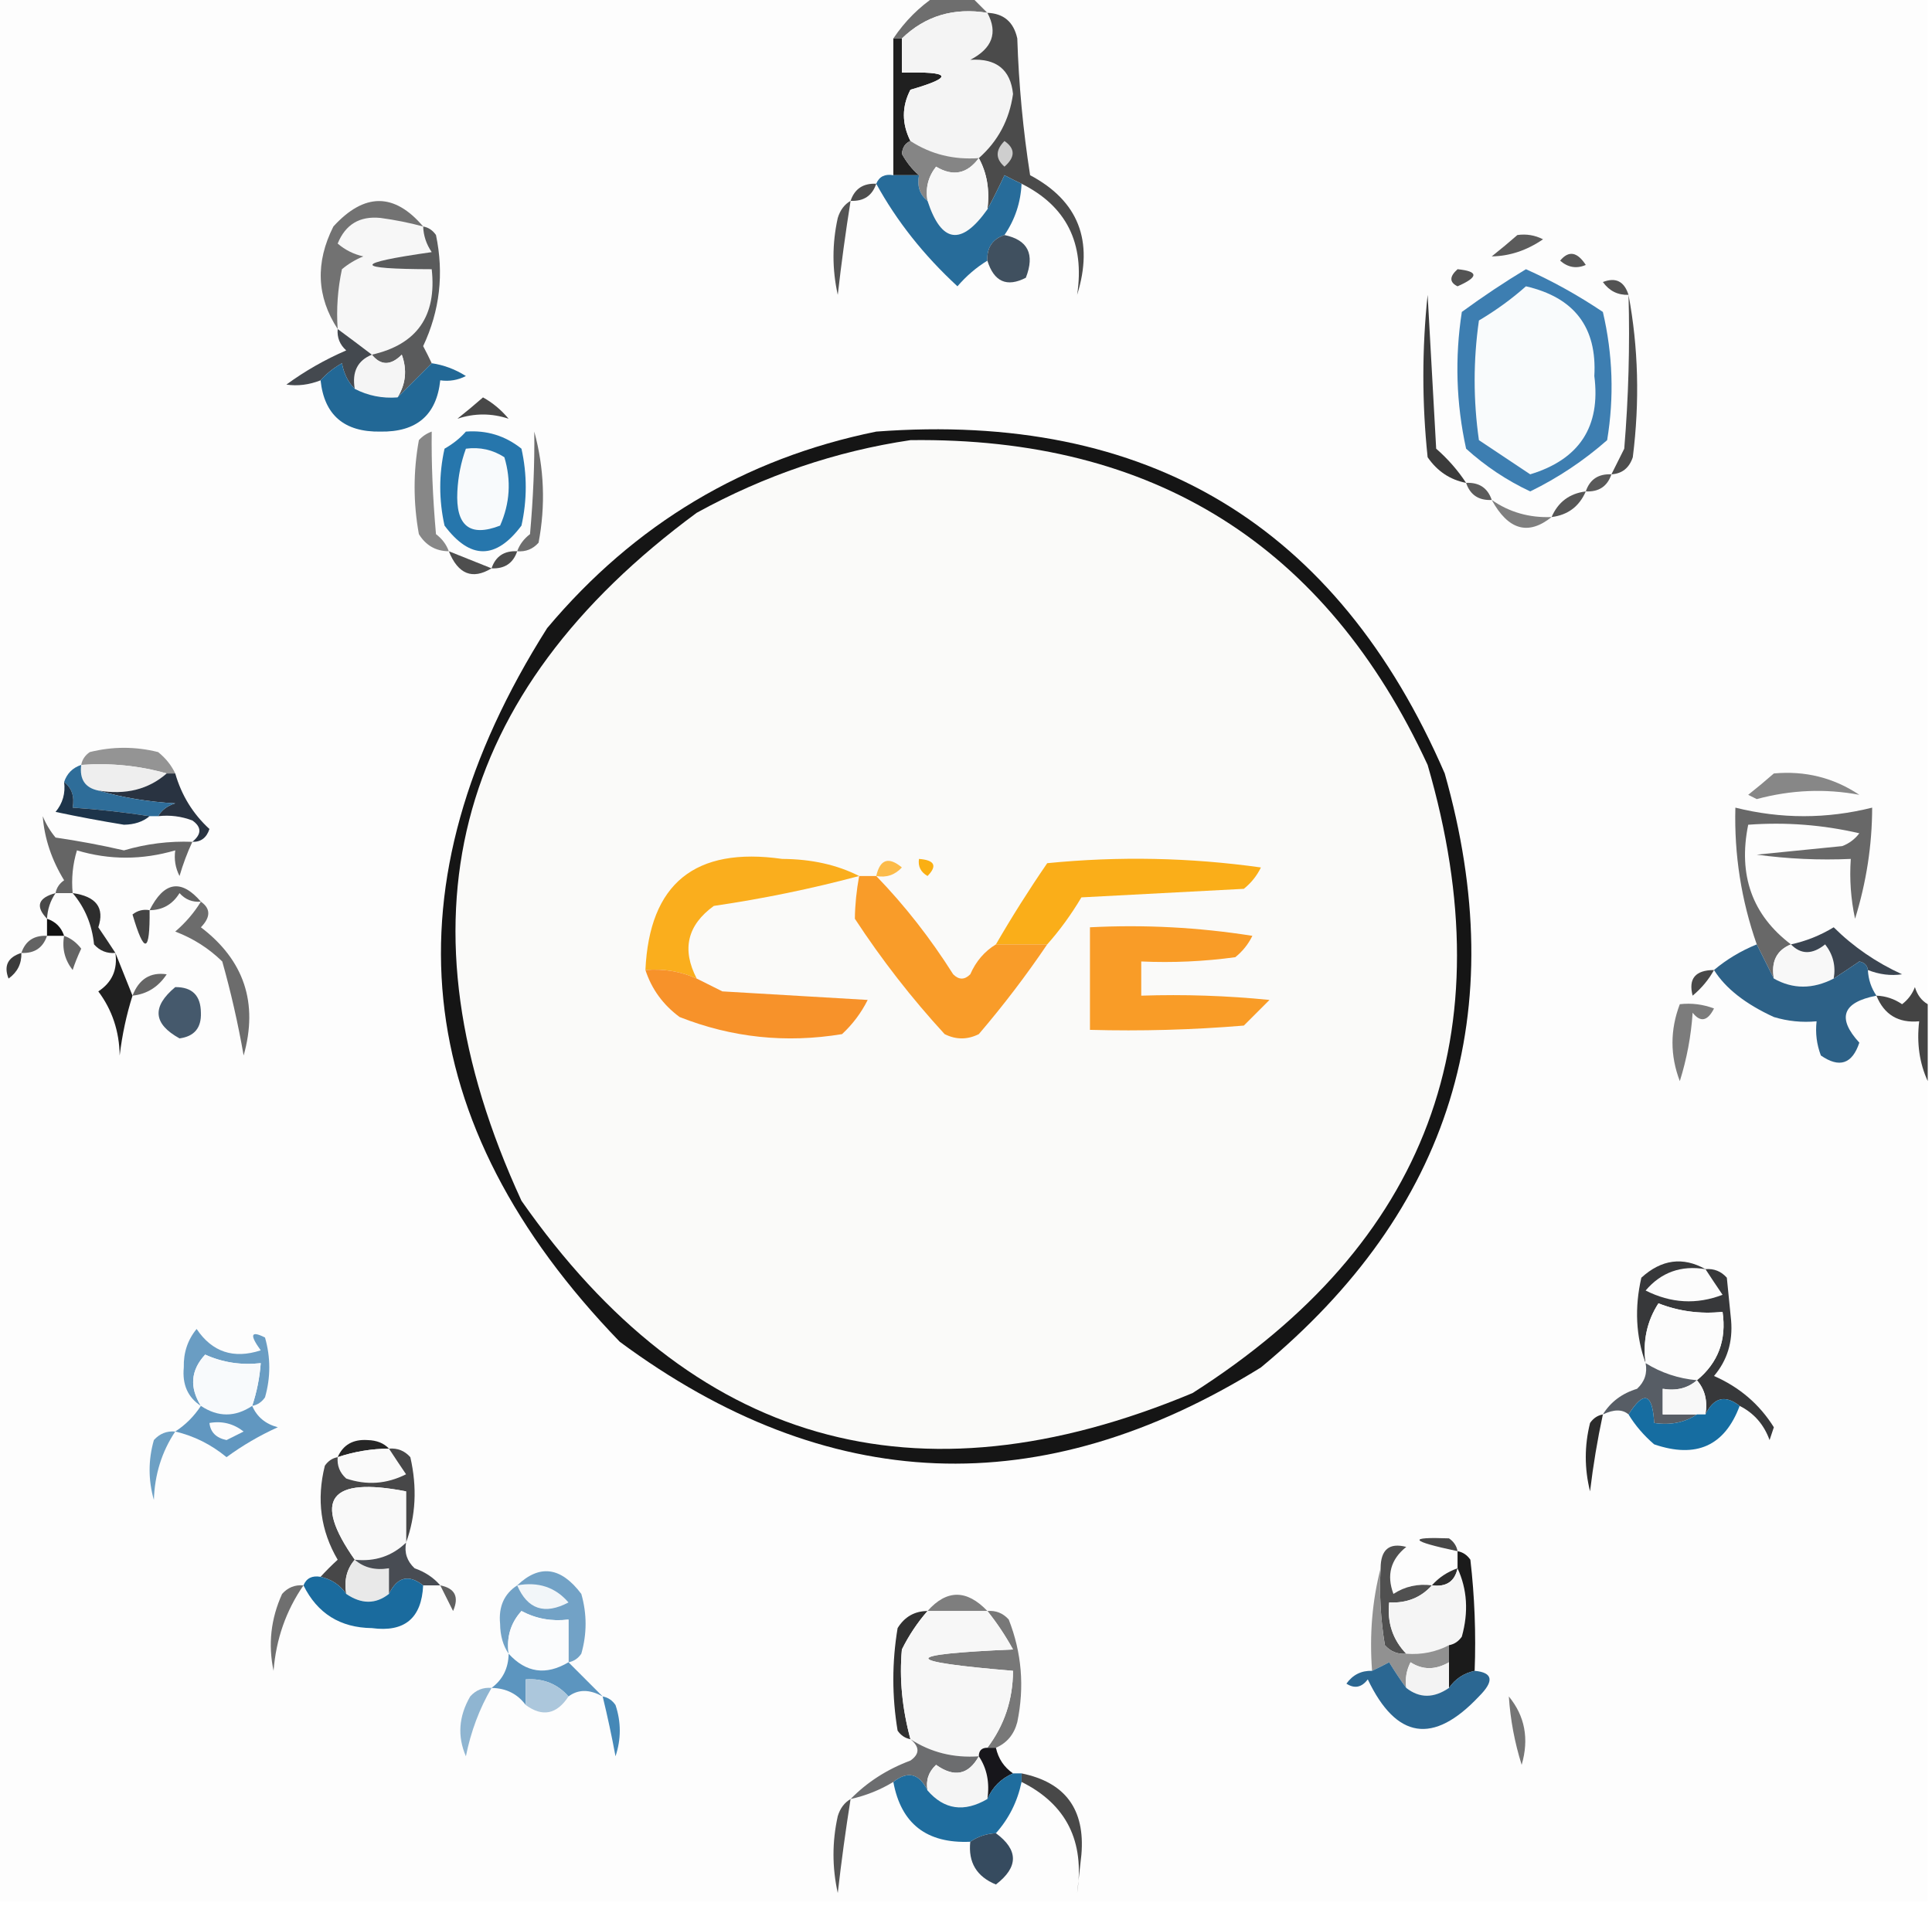 <?xml version="1.0" encoding="UTF-8"?>
<!DOCTYPE svg PUBLIC "-//W3C//DTD SVG 1.1//EN" "http://www.w3.org/Graphics/SVG/1.1/DTD/svg11.dtd">
<svg xmlns="http://www.w3.org/2000/svg" version="1.1" width="226px" height="223px" style="shape-rendering:geometricPrecision; text-rendering:geometricPrecision; image-rendering:optimizeQuality; fill-rule:evenodd; clip-rule:evenodd" xmlns:xlink="http://www.w3.org/1999/xlink">
<g><path style="opacity:1" fill="#fdfdfd" d="M -0.5,-0.5 C 36.167,-0.5 72.833,-0.5 109.5,-0.5C 107.527,0.806 105.861,2.473 104.5,4.5C 104.5,9.833 104.5,15.167 104.5,20.5C 103.508,20.328 102.842,20.662 102.5,21.5C 104.893,25.865 108.059,29.865 112,33.5C 113.039,32.29 114.206,31.29 115.5,30.5C 116.276,32.974 117.776,33.641 120,32.5C 121.077,29.738 120.244,28.072 117.5,27.5C 118.73,25.703 119.396,23.703 119.5,21.5C 124.745,24.118 126.911,28.451 126,34.5C 127.976,28.167 126.143,23.5 120.5,20.5C 119.671,15.197 119.171,9.864 119,4.5C 118.578,2.574 117.411,1.574 115.5,1.5C 114.833,0.833 114.167,0.167 113.5,-0.5C 150.833,-0.5 188.167,-0.5 225.5,-0.5C 225.5,38.833 225.5,78.167 225.5,117.5C 224.778,117.082 224.278,116.416 224,115.5C 223.692,116.308 223.192,116.975 222.5,117.5C 221.583,116.873 220.583,116.539 219.5,116.5C 220.401,118.727 222.067,119.727 224.5,119.5C 224.198,122.059 224.532,124.393 225.5,126.5C 225.5,158.5 225.5,190.5 225.5,222.5C 150.167,222.5 74.833,222.5 -0.5,222.5C -0.5,148.167 -0.5,73.833 -0.5,-0.5 Z"/></g>
<g><path style="opacity:1" fill="#6e6e6e" d="M 109.5,-0.5 C 110.833,-0.5 112.167,-0.5 113.5,-0.5C 114.167,0.167 114.833,0.833 115.5,1.5C 111.567,0.857 108.234,1.857 105.5,4.5C 105.167,4.5 104.833,4.5 104.5,4.5C 105.861,2.473 107.527,0.806 109.5,-0.5 Z"/></g>
<g><path style="opacity:1" fill="#202020" d="M 104.5,4.5 C 104.833,4.5 105.167,4.5 105.5,4.5C 105.5,5.833 105.5,7.167 105.5,8.5C 111.313,8.344 111.646,9.011 106.5,10.5C 105.481,12.46 105.481,14.46 106.5,16.5C 105.903,16.735 105.57,17.235 105.5,18C 106.056,19.011 106.722,19.844 107.5,20.5C 106.5,20.5 105.5,20.5 104.5,20.5C 104.5,15.167 104.5,9.833 104.5,4.5 Z"/></g>
<g><path style="opacity:1" fill="#f4f4f4" d="M 115.5,1.5 C 116.749,3.829 116.082,5.662 113.5,7C 116.542,6.808 118.209,8.141 118.5,11C 118.073,14.023 116.739,16.523 114.5,18.5C 111.549,18.713 108.882,18.046 106.5,16.5C 105.481,14.46 105.481,12.46 106.5,10.5C 111.646,9.011 111.313,8.344 105.5,8.5C 105.5,7.167 105.5,5.833 105.5,4.5C 108.234,1.857 111.567,0.857 115.5,1.5 Z"/></g>
<g><path style="opacity:1" fill="#4b4b4b" d="M 115.5,1.5 C 117.411,1.574 118.578,2.574 119,4.5C 119.171,9.864 119.671,15.197 120.5,20.5C 126.143,23.5 127.976,28.167 126,34.5C 126.911,28.451 124.745,24.118 119.5,21.5C 118.85,21.196 118.183,20.863 117.5,20.5C 116.828,21.949 116.161,23.282 115.5,24.5C 115.795,22.265 115.461,20.265 114.5,18.5C 116.739,16.523 118.073,14.023 118.5,11C 118.209,8.141 116.542,6.808 113.5,7C 116.082,5.662 116.749,3.829 115.5,1.5 Z"/></g>
<g><path style="opacity:1" fill="#858585" d="M 106.5,16.5 C 108.882,18.046 111.549,18.713 114.5,18.5C 113.134,20.351 111.467,20.684 109.5,19.5C 108.571,20.689 108.238,22.022 108.5,23.5C 107.596,22.791 107.263,21.791 107.5,20.5C 106.722,19.844 106.056,19.011 105.5,18C 105.57,17.235 105.903,16.735 106.5,16.5 Z"/></g>
<g><path style="opacity:1" fill="#f8f8f8" d="M 114.5,18.5 C 115.461,20.265 115.795,22.265 115.5,24.5C 112.45,28.802 110.116,28.468 108.5,23.5C 108.238,22.022 108.571,20.689 109.5,19.5C 111.467,20.684 113.134,20.351 114.5,18.5 Z"/></g>
<g><path style="opacity:1" fill="#cecece" d="M 117.5,16.5 C 118.776,17.386 118.776,18.386 117.5,19.5C 116.438,18.575 116.438,17.575 117.5,16.5 Z"/></g>
<g><path style="opacity:1" fill="#4e4e4e" d="M 102.5,21.5 C 102.027,22.906 101.027,23.573 99.5,23.5C 99.973,22.094 100.973,21.427 102.5,21.5 Z"/></g>
<g><path style="opacity:1" fill="#276c9a" d="M 102.5,21.5 C 102.842,20.662 103.508,20.328 104.5,20.5C 105.5,20.5 106.5,20.5 107.5,20.5C 107.263,21.791 107.596,22.791 108.5,23.5C 110.116,28.468 112.45,28.802 115.5,24.5C 116.161,23.282 116.828,21.949 117.5,20.5C 118.183,20.863 118.85,21.196 119.5,21.5C 119.396,23.703 118.73,25.703 117.5,27.5C 116.094,27.973 115.427,28.973 115.5,30.5C 114.206,31.29 113.039,32.29 112,33.5C 108.059,29.865 104.893,25.865 102.5,21.5 Z"/></g>
<g><path style="opacity:1" fill="#545454" d="M 99.5,23.5 C 98.92,27.142 98.42,30.809 98,34.5C 97.333,31.5 97.333,28.5 98,25.5C 98.278,24.584 98.778,23.918 99.5,23.5 Z"/></g>
<g><path style="opacity:1" fill="#5b5b5b" d="M 177.5,27.5 C 178.552,27.351 179.552,27.517 180.5,28C 178.598,29.301 176.598,29.968 174.5,30C 175.571,29.148 176.571,28.315 177.5,27.5 Z"/></g>
<g><path style="opacity:1" fill="#575757" d="M 182.5,30.5 C 183.497,29.288 184.497,29.454 185.5,31C 184.423,31.47 183.423,31.303 182.5,30.5 Z"/></g>
<g><path style="opacity:1" fill="#f7f7f7" d="M 49.5,26.5 C 49.539,27.583 49.873,28.583 50.5,29.5C 41.259,30.814 41.259,31.48 50.5,31.5C 51.104,36.976 48.771,40.309 43.5,41.5C 42.205,40.512 40.872,39.512 39.5,38.5C 39.337,36.143 39.503,33.81 40,31.5C 40.75,30.874 41.584,30.374 42.5,30C 41.376,29.751 40.376,29.251 39.5,28.5C 40.412,26.257 42.078,25.257 44.5,25.5C 46.207,25.728 47.874,26.062 49.5,26.5 Z"/></g>
<g><path style="opacity:1" fill="#40505f" d="M 117.5,27.5 C 120.244,28.072 121.077,29.738 120,32.5C 117.776,33.641 116.276,32.974 115.5,30.5C 115.427,28.973 116.094,27.973 117.5,27.5 Z"/></g>
<g><path style="opacity:1" fill="#535353" d="M 170.5,31.5 C 172.975,31.747 172.975,32.413 170.5,33.5C 169.537,33.03 169.537,32.364 170.5,31.5 Z"/></g>
<g><path style="opacity:1" fill="#535353" d="M 190.5,34.5 C 189.244,34.539 188.244,34.039 187.5,33C 188.998,32.415 189.998,32.915 190.5,34.5 Z"/></g>
<g><path style="opacity:1" fill="#727272" d="M 49.5,26.5 C 47.874,26.062 46.207,25.728 44.5,25.5C 42.078,25.257 40.412,26.257 39.5,28.5C 40.376,29.251 41.376,29.751 42.5,30C 41.584,30.374 40.75,30.874 40,31.5C 39.503,33.81 39.337,36.143 39.5,38.5C 37.036,34.722 36.87,30.722 39,26.5C 42.624,22.533 46.124,22.533 49.5,26.5 Z"/></g>
<g><path style="opacity:1" fill="#3d7eb1" d="M 178.5,31.5 C 181.607,32.889 184.607,34.555 187.5,36.5C 188.662,41.467 188.829,46.467 188,51.5C 185.262,53.907 182.262,55.907 179,57.5C 176.259,56.212 173.759,54.545 171.5,52.5C 170.337,47.198 170.171,41.864 171,36.5C 173.479,34.686 175.979,33.019 178.5,31.5 Z"/></g>
<g><path style="opacity:1" fill="#f9fbfc" d="M 178.5,33.5 C 184.161,34.805 186.828,38.305 186.5,44C 187.259,49.915 184.759,53.749 179,55.5C 177.01,54.182 175.01,52.849 173,51.5C 172.333,46.833 172.333,42.167 173,37.5C 175.015,36.303 176.849,34.97 178.5,33.5 Z"/></g>
<g><path style="opacity:1" fill="#4d4d4d" d="M 190.5,34.5 C 191.653,40.653 191.82,46.986 191,53.5C 190.583,54.756 189.75,55.423 188.5,55.5C 188.987,54.527 189.487,53.527 190,52.5C 190.499,46.509 190.666,40.509 190.5,34.5 Z"/></g>
<g><path style="opacity:1" fill="#5a5b5c" d="M 49.5,26.5 C 50.117,26.611 50.617,26.944 51,27.5C 51.947,32.03 51.447,36.364 49.5,40.5C 49.863,41.184 50.196,41.85 50.5,42.5C 49.167,43.833 47.833,45.167 46.5,46.5C 47.473,44.932 47.64,43.265 47,41.5C 45.708,42.791 44.542,42.791 43.5,41.5C 48.771,40.309 51.104,36.976 50.5,31.5C 41.259,31.48 41.259,30.814 50.5,29.5C 49.873,28.583 49.539,27.583 49.5,26.5 Z"/></g>
<g><path style="opacity:1" fill="#f5f5f5" d="M 43.5,41.5 C 44.542,42.791 45.708,42.791 47,41.5C 47.64,43.265 47.473,44.932 46.5,46.5C 44.709,46.634 43.042,46.301 41.5,45.5C 41.157,43.517 41.824,42.183 43.5,41.5 Z"/></g>
<g><path style="opacity:1" fill="#44494f" d="M 39.5,38.5 C 40.872,39.512 42.205,40.512 43.5,41.5C 41.824,42.183 41.157,43.517 41.5,45.5C 40.732,44.737 40.232,43.737 40,42.5C 39.005,43.066 38.172,43.733 37.5,44.5C 36.153,45.028 34.819,45.195 33.5,45C 35.67,43.414 38.004,42.08 40.5,41C 39.748,40.329 39.414,39.496 39.5,38.5 Z"/></g>
<g><path style="opacity:1" fill="#226896" d="M 41.5,45.5 C 43.042,46.301 44.709,46.634 46.5,46.5C 47.833,45.167 49.167,43.833 50.5,42.5C 51.922,42.709 53.255,43.209 54.5,44C 53.552,44.483 52.552,44.65 51.5,44.5C 51.069,48.568 48.736,50.568 44.5,50.5C 40.264,50.568 37.931,48.568 37.5,44.5C 38.172,43.733 39.005,43.066 40,42.5C 40.232,43.737 40.732,44.737 41.5,45.5 Z"/></g>
<g><path style="opacity:1" fill="#484848" d="M 56.5,46.5 C 57.627,47.122 58.627,47.955 59.5,49C 57.5,48.333 55.5,48.333 53.5,49C 54.571,48.148 55.571,47.315 56.5,46.5 Z"/></g>
<g><path style="opacity:1" fill="#878787" d="M 52.5,64.5 C 50.983,64.489 49.816,63.823 49,62.5C 48.333,58.833 48.333,55.167 49,51.5C 49.414,51.043 49.914,50.709 50.5,50.5C 50.455,54.231 50.621,58.231 51,62.5C 51.717,63.044 52.217,63.711 52.5,64.5 Z"/></g>
<g><path style="opacity:1" fill="#3b3b3b" d="M 171.5,56.5 C 169.629,56.141 168.129,55.141 167,53.5C 166.333,47.167 166.333,40.833 167,34.5C 167.333,40.5 167.667,46.5 168,52.5C 169.376,53.705 170.542,55.038 171.5,56.5 Z"/></g>
<g><path style="opacity:1" fill="#6d6d6d" d="M 60.5,64.5 C 60.783,63.711 61.283,63.044 62,62.5C 62.379,58.231 62.545,54.231 62.5,50.5C 63.661,54.795 63.828,59.129 63,63.5C 62.329,64.252 61.496,64.586 60.5,64.5 Z"/></g>
<g><path style="opacity:1" fill="#151515" d="M 102.5,50.5 C 134.252,48.118 156.418,61.451 169,90.5C 176.914,118.419 169.748,141.586 147.5,160C 121.772,175.953 96.772,174.953 72.5,157C 47.809,131.426 44.976,103.592 64,73.5C 74.232,61.308 87.065,53.641 102.5,50.5 Z"/></g>
<g><path style="opacity:1" fill="#fafaf9" d="M 106.5,51.5 C 134.944,51.132 155.111,63.798 167,89.5C 176.165,120.983 166.998,145.483 139.5,163C 107.121,176.535 80.955,169.035 61,140.5C 46.014,107.942 52.847,81.109 81.5,60C 89.45,55.629 97.783,52.795 106.5,51.5 Z"/></g>
<g><path style="opacity:1" fill="#595959" d="M 188.5,55.5 C 188.027,56.906 187.027,57.573 185.5,57.5C 185.973,56.094 186.973,55.427 188.5,55.5 Z"/></g>
<g><path style="opacity:1" fill="#5b5b5b" d="M 171.5,56.5 C 173.027,56.427 174.027,57.094 174.5,58.5C 172.973,58.573 171.973,57.906 171.5,56.5 Z"/></g>
<g><path style="opacity:1" fill="#565656" d="M 185.5,57.5 C 184.738,59.262 183.404,60.262 181.5,60.5C 182.262,58.738 183.596,57.738 185.5,57.5 Z"/></g>
<g><path style="opacity:1" fill="#2676ac" d="M 54.5,50.5 C 56.936,50.317 59.103,50.984 61,52.5C 61.667,55.5 61.667,58.5 61,61.5C 58,65.5 55,65.5 52,61.5C 51.333,58.5 51.333,55.5 52,52.5C 52.995,51.934 53.828,51.267 54.5,50.5 Z"/></g>
<g><path style="opacity:1" fill="#f8fafc" d="M 54.5,52.5 C 56.144,52.286 57.644,52.62 59,53.5C 59.818,56.227 59.652,58.894 58.5,61.5C 54.959,62.874 53.292,61.541 53.5,57.5C 53.592,55.742 53.925,54.075 54.5,52.5 Z"/></g>
<g><path style="opacity:1" fill="#7f7f7f" d="M 174.5,58.5 C 176.558,59.933 178.892,60.6 181.5,60.5C 178.764,62.687 176.431,62.021 174.5,58.5 Z"/></g>
<g><path style="opacity:1" fill="#4e4e4e" d="M 52.5,64.5 C 54.167,65.167 55.833,65.833 57.5,66.5C 55.257,67.858 53.59,67.192 52.5,64.5 Z"/></g>
<g><path style="opacity:1" fill="#4d4d4d" d="M 60.5,64.5 C 60.027,65.906 59.027,66.573 57.5,66.5C 57.973,65.094 58.973,64.427 60.5,64.5 Z"/></g>
<g><path style="opacity:1" fill="#949494" d="M 20.5,90.5 C 20.167,90.5 19.833,90.5 19.5,90.5C 16.272,89.586 12.939,89.253 9.5,89.5C 9.611,88.883 9.944,88.383 10.5,88C 13.167,87.333 15.833,87.333 18.5,88C 19.381,88.708 20.047,89.542 20.5,90.5 Z"/></g>
<g><path style="opacity:1" fill="#eeeeee" d="M 9.5,89.5 C 12.939,89.253 16.272,89.586 19.5,90.5C 17.365,92.369 14.698,93.036 11.5,92.5C 9.952,92.179 9.285,91.179 9.5,89.5 Z"/></g>
<g><path style="opacity:1" fill="#878787" d="M 207.5,90.5 C 211.167,90.164 214.5,90.997 217.5,93C 213.519,92.251 209.519,92.418 205.5,93.5C 205.167,93.333 204.833,93.167 204.5,93C 205.571,92.148 206.571,91.315 207.5,90.5 Z"/></g>
<g><path style="opacity:1" fill="#293341" d="M 19.5,90.5 C 19.833,90.5 20.167,90.5 20.5,90.5C 21.235,93.061 22.569,95.228 24.5,97C 24.164,98.03 23.497,98.53 22.5,98.5C 23.598,97.603 23.598,96.77 22.5,96C 21.207,95.51 19.873,95.343 18.5,95.5C 18.918,94.778 19.584,94.278 20.5,94C 17.305,93.82 14.305,93.32 11.5,92.5C 14.698,93.036 17.365,92.369 19.5,90.5 Z"/></g>
<g><path style="opacity:1" fill="#2e6d99" d="M 9.5,89.5 C 9.285,91.179 9.952,92.179 11.5,92.5C 14.305,93.32 17.305,93.82 20.5,94C 19.584,94.278 18.918,94.778 18.5,95.5C 18.167,95.5 17.833,95.5 17.5,95.5C 14.518,95.037 11.518,94.704 8.5,94.5C 8.737,93.209 8.404,92.209 7.5,91.5C 7.833,90.5 8.5,89.833 9.5,89.5 Z"/></g>
<g><path style="opacity:1" fill="#1d344a" d="M 7.5,91.5 C 8.404,92.209 8.737,93.209 8.5,94.5C 11.518,94.704 14.518,95.037 17.5,95.5C 16.726,96.147 15.726,96.481 14.5,96.5C 11.821,96.064 9.155,95.564 6.5,95C 7.337,93.989 7.67,92.822 7.5,91.5 Z"/></g>
<g><path style="opacity:1" fill="#656565" d="M 22.5,98.5 C 21.91,99.766 21.41,101.099 21,102.5C 20.517,101.552 20.351,100.552 20.5,99.5C 16.617,100.637 12.784,100.637 9,99.5C 8.506,101.134 8.34,102.801 8.5,104.5C 7.833,104.5 7.167,104.5 6.5,104.5C 6.611,103.883 6.944,103.383 7.5,103C 6.033,100.599 5.199,98.099 5,95.5C 5.374,96.416 5.874,97.25 6.5,98C 9.188,98.392 11.855,98.892 14.5,99.5C 17.115,98.731 19.781,98.397 22.5,98.5 Z"/></g>
<g><path style="opacity:1" fill="#686868" d="M 209.5,110.5 C 207.824,111.183 207.157,112.517 207.5,114.5C 206.833,113.167 206.167,111.833 205.5,110.5C 203.686,105.32 202.852,99.986 203,94.5C 208.333,95.833 213.667,95.833 219,94.5C 218.992,98.883 218.326,103.216 217,107.5C 216.503,105.19 216.337,102.857 216.5,100.5C 212.818,100.665 209.152,100.499 205.5,100C 208.833,99.667 212.167,99.333 215.5,99C 216.308,98.692 216.975,98.192 217.5,97.5C 213.217,96.508 208.884,96.174 204.5,96.5C 203.302,102.398 204.968,107.065 209.5,110.5 Z"/></g>
<g><path style="opacity:1" fill="#fcbb49" d="M 102.5,102.5 C 102.948,100.535 103.948,100.202 105.5,101.5C 104.675,102.386 103.675,102.719 102.5,102.5 Z"/></g>
<g><path style="opacity:1" fill="#faaf13" d="M 107.5,100.5 C 109.337,100.639 109.67,101.306 108.5,102.5C 107.702,102.043 107.369,101.376 107.5,100.5 Z"/></g>
<g><path style="opacity:1" fill="#faae1d" d="M 100.5,102.5 C 94.945,103.985 89.278,105.152 83.5,106C 80.395,108.254 79.728,111.087 81.5,114.5C 79.621,113.659 77.621,113.325 75.5,113.5C 75.964,103.381 81.297,99.047 91.5,100.5C 94.913,100.517 97.913,101.184 100.5,102.5 Z"/></g>
<g><path style="opacity:1" fill="#faae19" d="M 122.5,110.5 C 120.5,110.5 118.5,110.5 116.5,110.5C 118.364,107.277 120.364,104.11 122.5,101C 130.853,100.168 139.187,100.335 147.5,101.5C 147.023,102.478 146.357,103.311 145.5,104C 139.167,104.333 132.833,104.667 126.5,105C 125.303,107.015 123.97,108.849 122.5,110.5 Z"/></g>
<g><path style="opacity:1" fill="#484848" d="M 6.5,104.5 C 5.89,105.391 5.557,106.391 5.5,107.5C 4.115,106.053 4.448,105.053 6.5,104.5 Z"/></g>
<g><path style="opacity:1" fill="#616161" d="M 23.5,105.5 C 22.504,105.586 21.671,105.252 21,104.5C 20.184,105.823 19.017,106.489 17.5,106.5C 19.185,103.145 21.185,102.811 23.5,105.5 Z"/></g>
<g><path style="opacity:1" fill="#2d2d2d" d="M 8.5,104.5 C 11.262,104.886 12.262,106.219 11.5,108.5C 12.193,109.518 12.859,110.518 13.5,111.5C 12.504,111.586 11.671,111.252 11,110.5C 10.764,108.189 9.931,106.189 8.5,104.5 Z"/></g>
<g><path style="opacity:1" fill="#444444" d="M 17.5,106.5 C 17.549,111.539 16.882,111.705 15.5,107C 16.094,106.536 16.761,106.369 17.5,106.5 Z"/></g>
<g><path style="opacity:1" fill="#121212" d="M 5.5,107.5 C 6.5,107.833 7.167,108.5 7.5,109.5C 6.833,109.5 6.167,109.5 5.5,109.5C 5.5,108.833 5.5,108.167 5.5,107.5 Z"/></g>
<g><path style="opacity:1" fill="#636363" d="M 5.5,109.5 C 5.027,110.906 4.027,111.573 2.5,111.5C 2.973,110.094 3.973,109.427 5.5,109.5 Z"/></g>
<g><path style="opacity:1" fill="#646464" d="M 7.5,109.5 C 8.289,109.783 8.956,110.283 9.5,111C 9.07,111.92 8.736,112.753 8.5,113.5C 7.571,112.311 7.238,110.978 7.5,109.5 Z"/></g>
<g><path style="opacity:1" fill="#f99c27" d="M 127.5,108.5 C 133.868,108.17 140.202,108.504 146.5,109.5C 146.023,110.478 145.357,111.311 144.5,112C 140.848,112.499 137.182,112.665 133.5,112.5C 133.5,113.833 133.5,115.167 133.5,116.5C 138.511,116.334 143.511,116.501 148.5,117C 147.5,118 146.5,119 145.5,120C 139.509,120.499 133.509,120.666 127.5,120.5C 127.5,116.5 127.5,112.5 127.5,108.5 Z"/></g>
<g><path style="opacity:1" fill="#f8f8f8" d="M 209.5,110.5 C 210.672,111.705 212.005,111.705 213.5,110.5C 214.429,111.689 214.762,113.022 214.5,114.5C 212.059,115.756 209.726,115.756 207.5,114.5C 207.157,112.517 207.824,111.183 209.5,110.5 Z"/></g>
<g><path style="opacity:1" fill="#6c6c6c" d="M 23.5,105.5 C 24.653,106.313 24.653,107.313 23.5,108.5C 28.563,112.356 30.23,117.356 28.5,123.5C 27.847,119.765 27.014,116.099 26,112.5C 24.421,110.959 22.587,109.792 20.5,109C 21.71,107.961 22.71,106.794 23.5,105.5 Z"/></g>
<g><path style="opacity:1" fill="#3b4551" d="M 218.5,113.5 C 218.44,112.957 218.107,112.624 217.5,112.5C 216.482,113.193 215.482,113.859 214.5,114.5C 214.762,113.022 214.429,111.689 213.5,110.5C 212.005,111.705 210.672,111.705 209.5,110.5C 211.258,110.123 212.925,109.456 214.5,108.5C 216.8,110.781 219.466,112.614 222.5,114C 221.181,114.195 219.847,114.028 218.5,113.5 Z"/></g>
<g><path style="opacity:1" fill="#2d6187" d="M 205.5,110.5 C 206.167,111.833 206.833,113.167 207.5,114.5C 209.726,115.756 212.059,115.756 214.5,114.5C 215.482,113.859 216.482,113.193 217.5,112.5C 218.107,112.624 218.44,112.957 218.5,113.5C 218.557,114.609 218.89,115.609 219.5,116.5C 215.521,117.276 214.854,119.109 217.5,122C 216.667,124.5 215.167,125 213,123.5C 212.51,122.207 212.343,120.873 212.5,119.5C 210.801,119.66 209.134,119.494 207.5,119C 204.17,117.472 201.837,115.639 200.5,113.5C 201.965,112.263 203.632,111.263 205.5,110.5 Z"/></g>
<g><path style="opacity:1" fill="#3b3b3b" d="M 2.5,111.5 C 2.539,112.756 2.039,113.756 1,114.5C 0.415,113.002 0.915,112.002 2.5,111.5 Z"/></g>
<g><path style="opacity:1" fill="#f99c29" d="M 100.5,102.5 C 101.167,102.5 101.833,102.5 102.5,102.5C 105.827,105.938 108.827,109.771 111.5,114C 112.167,114.667 112.833,114.667 113.5,114C 114.163,112.482 115.163,111.315 116.5,110.5C 118.5,110.5 120.5,110.5 122.5,110.5C 120.049,114.124 117.383,117.624 114.5,121C 113.167,121.667 111.833,121.667 110.5,121C 106.649,116.81 103.149,112.31 100,107.5C 100.019,105.893 100.185,104.226 100.5,102.5 Z"/></g>
<g><path style="opacity:1" fill="#656565" d="M 15.5,116.5 C 16.254,114.554 17.588,113.721 19.5,114C 18.529,115.481 17.196,116.315 15.5,116.5 Z"/></g>
<g><path style="opacity:1" fill="#484848" d="M 200.5,113.5 C 199.878,114.627 199.045,115.627 198,116.5C 197.481,114.511 198.314,113.511 200.5,113.5 Z"/></g>
<g><path style="opacity:1" fill="#1f1f1f" d="M 13.5,111.5 C 14.167,113.167 14.833,114.833 15.5,116.5C 14.79,118.746 14.29,121.08 14,123.5C 13.955,120.666 13.121,118.166 11.5,116C 13.107,114.951 13.773,113.451 13.5,111.5 Z"/></g>
<g><path style="opacity:1" fill="#f7922a" d="M 75.5,113.5 C 77.621,113.325 79.621,113.659 81.5,114.5C 82.473,114.987 83.473,115.487 84.5,116C 90.167,116.333 95.833,116.667 101.5,117C 100.743,118.512 99.743,119.846 98.5,121C 91.946,122.081 85.612,121.414 79.5,119C 77.561,117.568 76.228,115.735 75.5,113.5 Z"/></g>
<g><path style="opacity:1" fill="#444444" d="M 225.5,117.5 C 225.5,120.5 225.5,123.5 225.5,126.5C 224.532,124.393 224.198,122.059 224.5,119.5C 222.067,119.727 220.401,118.727 219.5,116.5C 220.583,116.539 221.583,116.873 222.5,117.5C 223.192,116.975 223.692,116.308 224,115.5C 224.278,116.416 224.778,117.082 225.5,117.5 Z"/></g>
<g><path style="opacity:1" fill="#45596c" d="M 20.5,115.5 C 22.484,115.484 23.484,116.484 23.5,118.5C 23.566,120.266 22.732,121.266 21,121.5C 17.911,119.796 17.745,117.796 20.5,115.5 Z"/></g>
<g><path style="opacity:1" fill="#7c7c7c" d="M 196.5,117.5 C 197.873,117.343 199.207,117.51 200.5,118C 199.747,119.487 198.914,119.654 198,118.5C 197.818,121.226 197.318,123.893 196.5,126.5C 195.357,123.502 195.357,120.502 196.5,117.5 Z"/></g>
<g><path style="opacity:1" fill="#37383a" d="M 199.5,148.5 C 200.496,148.414 201.329,148.748 202,149.5C 202.167,151.167 202.333,152.833 202.5,154.5C 202.712,157.011 202.045,159.178 200.5,161C 203.492,162.315 205.825,164.315 207.5,167C 207.333,167.5 207.167,168 207,168.5C 206.34,166.676 205.173,165.343 203.5,164.5C 201.805,163.174 200.472,163.507 199.5,165.5C 199.768,163.901 199.434,162.568 198.5,161.5C 200.984,159.455 201.984,156.788 201.5,153.5C 198.881,153.768 196.381,153.435 194,152.5C 192.648,154.594 192.148,156.927 192.5,159.5C 191.359,156.36 191.192,153.027 192,149.5C 194.357,147.354 196.857,147.021 199.5,148.5 Z"/></g>
<g><path style="opacity:1" fill="#fcfcfc" d="M 199.5,148.5 C 200.141,149.482 200.807,150.482 201.5,151.5C 198.465,152.665 195.465,152.498 192.5,151C 194.321,148.863 196.654,148.03 199.5,148.5 Z"/></g>
<g><path style="opacity:1" fill="#fcfcfc" d="M 198.5,161.5 C 196.315,161.296 194.315,160.63 192.5,159.5C 192.148,156.927 192.648,154.594 194,152.5C 196.381,153.435 198.881,153.768 201.5,153.5C 201.984,156.788 200.984,159.455 198.5,161.5 Z"/></g>
<g><path style="opacity:1" fill="#6a9dc3" d="M 29.5,164.5 C 30.038,162.883 30.371,161.216 30.5,159.5C 28.207,159.756 26.041,159.423 24,158.5C 22.311,160.32 22.145,162.32 23.5,164.5C 21.974,163.508 21.307,162.008 21.5,160C 21.454,158.272 21.954,156.772 23,155.5C 24.82,158.203 27.32,159.036 30.5,158C 29.167,156.16 29.334,155.66 31,156.5C 31.667,158.833 31.667,161.167 31,163.5C 30.617,164.056 30.117,164.389 29.5,164.5 Z"/></g>
<g><path style="opacity:1" fill="#f8fafc" d="M 29.5,164.5 C 27.5,165.833 25.5,165.833 23.5,164.5C 22.145,162.32 22.311,160.32 24,158.5C 26.041,159.423 28.207,159.756 30.5,159.5C 30.371,161.216 30.038,162.883 29.5,164.5 Z"/></g>
<g><path style="opacity:1" fill="#575d65" d="M 192.5,159.5 C 194.315,160.63 196.315,161.296 198.5,161.5C 197.432,162.434 196.099,162.768 194.5,162.5C 194.5,163.5 194.5,164.5 194.5,165.5C 195.833,165.5 197.167,165.5 198.5,165.5C 197.081,166.451 195.415,166.784 193.5,166.5C 193.306,162.995 192.306,162.662 190.5,165.5C 189.798,164.884 188.798,164.884 187.5,165.5C 188.406,164.035 189.739,163.035 191.5,162.5C 192.386,161.675 192.719,160.675 192.5,159.5 Z"/></g>
<g><path style="opacity:1" fill="#f8f8f8" d="M 198.5,161.5 C 199.434,162.568 199.768,163.901 199.5,165.5C 199.167,165.5 198.833,165.5 198.5,165.5C 197.167,165.5 195.833,165.5 194.5,165.5C 194.5,164.5 194.5,163.5 194.5,162.5C 196.099,162.768 197.432,162.434 198.5,161.5 Z"/></g>
<g><path style="opacity:1" fill="#6197c0" d="M 23.5,164.5 C 25.5,165.833 27.5,165.833 29.5,164.5C 30.058,165.79 31.058,166.623 32.5,167C 30.376,167.958 28.376,169.125 26.5,170.5C 24.698,169.014 22.698,168.014 20.5,167.5C 21.694,166.728 22.694,165.728 23.5,164.5 Z"/></g>
<g><path style="opacity:1" fill="#fcfcfd" d="M 24.5,166.5 C 25.978,166.238 27.311,166.571 28.5,167.5C 27.833,167.833 27.167,168.167 26.5,168.5C 25.287,168.253 24.62,167.586 24.5,166.5 Z"/></g>
<g><path style="opacity:1" fill="#166da1" d="M 198.5,165.5 C 198.833,165.5 199.167,165.5 199.5,165.5C 200.472,163.507 201.805,163.174 203.5,164.5C 201.752,169.182 198.419,170.682 193.5,169C 192.29,167.961 191.29,166.794 190.5,165.5C 192.306,162.662 193.306,162.995 193.5,166.5C 195.415,166.784 197.081,166.451 198.5,165.5 Z"/></g>
<g><path style="opacity:1" fill="#262626" d="M 45.5,169.5 C 43.435,169.517 41.435,169.85 39.5,170.5C 40.134,169.053 41.301,168.387 43,168.5C 44.07,168.528 44.903,168.861 45.5,169.5 Z"/></g>
<g><path style="opacity:1" fill="#fafafa" d="M 45.5,169.5 C 46.141,170.482 46.807,171.482 47.5,172.5C 45.235,173.647 42.902,173.814 40.5,173C 39.748,172.329 39.414,171.496 39.5,170.5C 41.435,169.85 43.435,169.517 45.5,169.5 Z"/></g>
<g><path style="opacity:1" fill="#2b2b2b" d="M 187.5,165.5 C 186.863,168.456 186.363,171.456 186,174.5C 185.333,171.833 185.333,169.167 186,166.5C 186.383,165.944 186.883,165.611 187.5,165.5 Z"/></g>
<g><path style="opacity:1" fill="#6da0c4" d="M 20.5,167.5 C 18.93,169.851 18.097,172.518 18,175.5C 17.333,173.167 17.333,170.833 18,168.5C 18.671,167.748 19.504,167.414 20.5,167.5 Z"/></g>
<g><path style="opacity:1" fill="#474748" d="M 45.5,169.5 C 46.496,169.414 47.329,169.748 48,170.5C 48.807,174.027 48.641,177.36 47.5,180.5C 47.5,178.5 47.5,176.5 47.5,174.5C 38.533,172.761 36.533,175.428 41.5,182.5C 40.566,183.568 40.232,184.901 40.5,186.5C 39.778,185.449 38.778,184.782 37.5,184.5C 38.091,183.849 38.757,183.182 39.5,182.5C 37.511,179.111 37.011,175.444 38,171.5C 38.383,170.944 38.883,170.611 39.5,170.5C 39.414,171.496 39.748,172.329 40.5,173C 42.902,173.814 45.235,173.647 47.5,172.5C 46.807,171.482 46.141,170.482 45.5,169.5 Z"/></g>
<g><path style="opacity:1" fill="#f9f9f9" d="M 47.5,180.5 C 45.858,182.081 43.858,182.747 41.5,182.5C 36.533,175.428 38.533,172.761 47.5,174.5C 47.5,176.5 47.5,178.5 47.5,180.5 Z"/></g>
<g><path style="opacity:1" fill="#484848" d="M 170.5,181.5 C 164.919,180.314 164.586,179.814 169.5,180C 170.056,180.383 170.389,180.883 170.5,181.5 Z"/></g>
<g><path style="opacity:1" fill="#505050" d="M 167.5,185.5 C 166.22,186.931 164.553,187.598 162.5,187.5C 162.253,189.858 162.919,191.858 164.5,193.5C 163.504,193.586 162.671,193.252 162,192.5C 161.502,189.518 161.335,186.518 161.5,183.5C 161.511,181.314 162.511,180.481 164.5,181C 162.675,182.466 162.175,184.299 163,186.5C 164.356,185.62 165.856,185.286 167.5,185.5 Z"/></g>
<g><path style="opacity:1" fill="#e9e9e9" d="M 41.5,182.5 C 42.568,183.434 43.901,183.768 45.5,183.5C 45.5,184.5 45.5,185.5 45.5,186.5C 43.95,187.72 42.284,187.72 40.5,186.5C 40.232,184.901 40.566,183.568 41.5,182.5 Z"/></g>
<g><path style="opacity:1" fill="#484c53" d="M 47.5,180.5 C 47.281,181.675 47.614,182.675 48.5,183.5C 49.739,183.942 50.739,184.609 51.5,185.5C 50.833,185.5 50.167,185.5 49.5,185.5C 47.805,184.174 46.472,184.507 45.5,186.5C 45.5,185.5 45.5,184.5 45.5,183.5C 43.901,183.768 42.568,183.434 41.5,182.5C 43.858,182.747 45.858,182.081 47.5,180.5 Z"/></g>
<g><path style="opacity:1" fill="#2e2e2e" d="M 170.5,183.5 C 170.179,185.048 169.179,185.715 167.5,185.5C 168.29,184.599 169.29,183.932 170.5,183.5 Z"/></g>
<g><path style="opacity:1" fill="#f5f5f5" d="M 170.5,183.5 C 171.634,185.966 171.801,188.633 171,191.5C 170.617,192.056 170.117,192.389 169.5,192.5C 167.958,193.301 166.292,193.634 164.5,193.5C 162.919,191.858 162.253,189.858 162.5,187.5C 164.553,187.598 166.22,186.931 167.5,185.5C 169.179,185.715 170.179,185.048 170.5,183.5 Z"/></g>
<g><path style="opacity:1" fill="#1b1b1b" d="M 170.5,181.5 C 171.117,181.611 171.617,181.944 172,182.5C 172.499,186.821 172.666,191.154 172.5,195.5C 171.222,195.782 170.222,196.449 169.5,197.5C 169.5,196.5 169.5,195.5 169.5,194.5C 169.5,193.833 169.5,193.167 169.5,192.5C 170.117,192.389 170.617,192.056 171,191.5C 171.801,188.633 171.634,185.966 170.5,183.5C 170.5,182.833 170.5,182.167 170.5,181.5 Z"/></g>
<g><path style="opacity:1" fill="#1a6b9e" d="M 35.5,185.5 C 35.842,184.662 36.508,184.328 37.5,184.5C 38.778,184.782 39.778,185.449 40.5,186.5C 42.284,187.72 43.95,187.72 45.5,186.5C 46.472,184.507 47.805,184.174 49.5,185.5C 49.319,189.348 47.319,191.015 43.5,190.5C 39.794,190.454 37.127,188.787 35.5,185.5 Z"/></g>
<g><path style="opacity:1" fill="#606060" d="M 51.5,185.5 C 53.225,185.843 53.725,186.843 53,188.5C 52.487,187.473 51.987,186.473 51.5,185.5 Z"/></g>
<g><path style="opacity:1" fill="#72a2c6" d="M 66.5,194.5 C 66.5,192.833 66.5,191.167 66.5,189.5C 64.533,189.739 62.7,189.406 61,188.5C 59.731,189.905 59.231,191.571 59.5,193.5C 58.848,192.551 58.514,191.385 58.5,190C 58.307,187.992 58.974,186.492 60.5,185.5C 63.121,183.001 65.621,183.335 68,186.5C 68.667,188.833 68.667,191.167 68,193.5C 67.617,194.056 67.117,194.389 66.5,194.5 Z"/></g>
<g><path style="opacity:1" fill="#f2f6f9" d="M 60.5,185.5 C 62.977,185.051 64.978,185.717 66.5,187.5C 63.707,188.972 61.707,188.306 60.5,185.5 Z"/></g>
<g><path style="opacity:1" fill="#7e7e7e" d="M 115.5,188.5 C 113.167,188.5 110.833,188.5 108.5,188.5C 110.75,185.966 113.084,185.966 115.5,188.5 Z"/></g>
<g><path style="opacity:1" fill="#fbfcfd" d="M 66.5,194.5 C 63.868,196.063 61.535,195.73 59.5,193.5C 59.231,191.571 59.731,189.905 61,188.5C 62.7,189.406 64.533,189.739 66.5,189.5C 66.5,191.167 66.5,192.833 66.5,194.5 Z"/></g>
<g><path style="opacity:1" fill="#6f6f6f" d="M 35.5,185.5 C 33.457,188.459 32.291,191.792 32,195.5C 31.348,192.406 31.681,189.406 33,186.5C 33.671,185.748 34.504,185.414 35.5,185.5 Z"/></g>
<g><path style="opacity:1" fill="#919191" d="M 161.5,183.5 C 161.335,186.518 161.502,189.518 162,192.5C 162.671,193.252 163.504,193.586 164.5,193.5C 166.292,193.634 167.958,193.301 169.5,192.5C 169.5,193.167 169.5,193.833 169.5,194.5C 167.914,195.413 166.414,195.413 165,194.5C 164.517,195.448 164.351,196.448 164.5,197.5C 163.842,196.602 163.176,195.602 162.5,194.5C 161.817,194.863 161.15,195.196 160.5,195.5C 160.183,191.298 160.517,187.298 161.5,183.5 Z"/></g>
<g><path style="opacity:1" fill="#787878" d="M 115.5,188.5 C 116.496,188.414 117.329,188.748 118,189.5C 119.52,193.375 119.854,197.375 119,201.5C 118.623,202.942 117.79,203.942 116.5,204.5C 116.167,204.5 115.833,204.5 115.5,204.5C 117.485,201.879 118.485,198.879 118.5,195.5C 105.296,194.4 105.296,193.567 118.5,193C 117.614,191.385 116.614,189.885 115.5,188.5 Z"/></g>
<g><path style="opacity:1" fill="#313131" d="M 108.5,188.5 C 107.315,189.857 106.315,191.357 105.5,193C 105.193,196.39 105.527,199.89 106.5,203.5C 105.883,203.389 105.383,203.056 105,202.5C 104.333,198.5 104.333,194.5 105,190.5C 105.816,189.177 106.983,188.511 108.5,188.5 Z"/></g>
<g><path style="opacity:1" fill="#f7f7f7" d="M 108.5,188.5 C 110.833,188.5 113.167,188.5 115.5,188.5C 116.614,189.885 117.614,191.385 118.5,193C 105.296,193.567 105.296,194.4 118.5,195.5C 118.485,198.879 117.485,201.879 115.5,204.5C 114.833,204.5 114.5,204.833 114.5,205.5C 111.549,205.713 108.882,205.046 106.5,203.5C 105.527,199.89 105.193,196.39 105.5,193C 106.315,191.357 107.315,189.857 108.5,188.5 Z"/></g>
<g><path style="opacity:1" fill="#f3f3f3" d="M 169.5,194.5 C 169.5,195.5 169.5,196.5 169.5,197.5C 167.716,198.72 166.05,198.72 164.5,197.5C 164.351,196.448 164.517,195.448 165,194.5C 166.414,195.413 167.914,195.413 169.5,194.5 Z"/></g>
<g><path style="opacity:1" fill="#5c95bf" d="M 59.5,193.5 C 61.535,195.73 63.868,196.063 66.5,194.5C 67.833,195.833 69.167,197.167 70.5,198.5C 68.965,197.646 67.632,197.646 66.5,198.5C 65.221,197.032 63.554,196.365 61.5,196.5C 61.5,197.5 61.5,198.5 61.5,199.5C 60.533,198.194 59.199,197.527 57.5,197.5C 58.806,196.533 59.473,195.199 59.5,193.5 Z"/></g>
<g><path style="opacity:1" fill="#2b6792" d="M 164.5,197.5 C 166.05,198.72 167.716,198.72 169.5,197.5C 170.222,196.449 171.222,195.782 172.5,195.5C 174.646,195.696 174.812,196.696 173,198.5C 167.666,204.166 163.333,203.499 160,196.5C 159.282,197.451 158.449,197.617 157.5,197C 158.244,195.961 159.244,195.461 160.5,195.5C 161.15,195.196 161.817,194.863 162.5,194.5C 163.176,195.602 163.842,196.602 164.5,197.5 Z"/></g>
<g><path style="opacity:1" fill="#acc7dc" d="M 66.5,198.5 C 65.121,200.597 63.455,200.93 61.5,199.5C 61.5,198.5 61.5,197.5 61.5,196.5C 63.554,196.365 65.221,197.032 66.5,198.5 Z"/></g>
<g><path style="opacity:1" fill="#4588b7" d="M 70.5,198.5 C 71.117,198.611 71.617,198.944 72,199.5C 72.667,201.5 72.667,203.5 72,205.5C 71.56,203.134 71.06,200.801 70.5,198.5 Z"/></g>
<g><path style="opacity:1" fill="#8fb5d1" d="M 57.5,197.5 C 56.081,199.927 55.081,202.594 54.5,205.5C 53.488,203.163 53.655,200.83 55,198.5C 55.671,197.748 56.504,197.414 57.5,197.5 Z"/></g>
<g><path style="opacity:1" fill="#757575" d="M 176.5,198.5 C 178.385,200.795 178.885,203.462 178,206.5C 177.178,203.883 176.678,201.216 176.5,198.5 Z"/></g>
<g><path style="opacity:1" fill="#6c6d6f" d="M 106.5,203.5 C 108.882,205.046 111.549,205.713 114.5,205.5C 113.287,207.676 111.62,208.009 109.5,206.5C 108.614,207.325 108.281,208.325 108.5,209.5C 107.528,207.507 106.195,207.174 104.5,208.5C 102.95,209.441 101.284,210.107 99.5,210.5C 101.428,208.526 103.761,207.026 106.5,206C 107.598,205.23 107.598,204.397 106.5,203.5 Z"/></g>
<g><path style="opacity:1" fill="#f5f5f5" d="M 114.5,205.5 C 115.451,206.919 115.784,208.585 115.5,210.5C 112.784,212.086 110.45,211.753 108.5,209.5C 108.281,208.325 108.614,207.325 109.5,206.5C 111.62,208.009 113.287,207.676 114.5,205.5 Z"/></g>
<g><path style="opacity:1" fill="#17161b" d="M 114.5,205.5 C 114.5,204.833 114.833,204.5 115.5,204.5C 115.833,204.5 116.167,204.5 116.5,204.5C 116.782,205.778 117.449,206.778 118.5,207.5C 117.1,208.1 116.1,209.1 115.5,210.5C 115.784,208.585 115.451,206.919 114.5,205.5 Z"/></g>
<g><path style="opacity:1" fill="#484848" d="M 119.5,208.5 C 119.5,208.167 119.5,207.833 119.5,207.5C 124.613,208.541 126.946,211.708 126.5,217C 126.333,218.5 126.167,220 126,221.5C 126.911,215.451 124.745,211.118 119.5,208.5 Z"/></g>
<g><path style="opacity:1" fill="#1f6d9e" d="M 108.5,209.5 C 110.45,211.753 112.784,212.086 115.5,210.5C 116.1,209.1 117.1,208.1 118.5,207.5C 118.833,207.5 119.167,207.5 119.5,207.5C 119.5,207.833 119.5,208.167 119.5,208.5C 119.025,210.784 118.025,212.784 116.5,214.5C 115.391,214.557 114.391,214.89 113.5,215.5C 108.4,215.723 105.4,213.389 104.5,208.5C 106.195,207.174 107.528,207.507 108.5,209.5 Z"/></g>
<g><path style="opacity:1" fill="#555555" d="M 99.5,210.5 C 98.92,214.142 98.42,217.809 98,221.5C 97.333,218.5 97.333,215.5 98,212.5C 98.278,211.584 98.778,210.918 99.5,210.5 Z"/></g>
<g><path style="opacity:1" fill="#364b5f" d="M 116.5,214.5 C 119.152,216.462 119.152,218.462 116.5,220.5C 114.244,219.579 113.244,217.912 113.5,215.5C 114.391,214.89 115.391,214.557 116.5,214.5 Z"/></g>
</svg>

